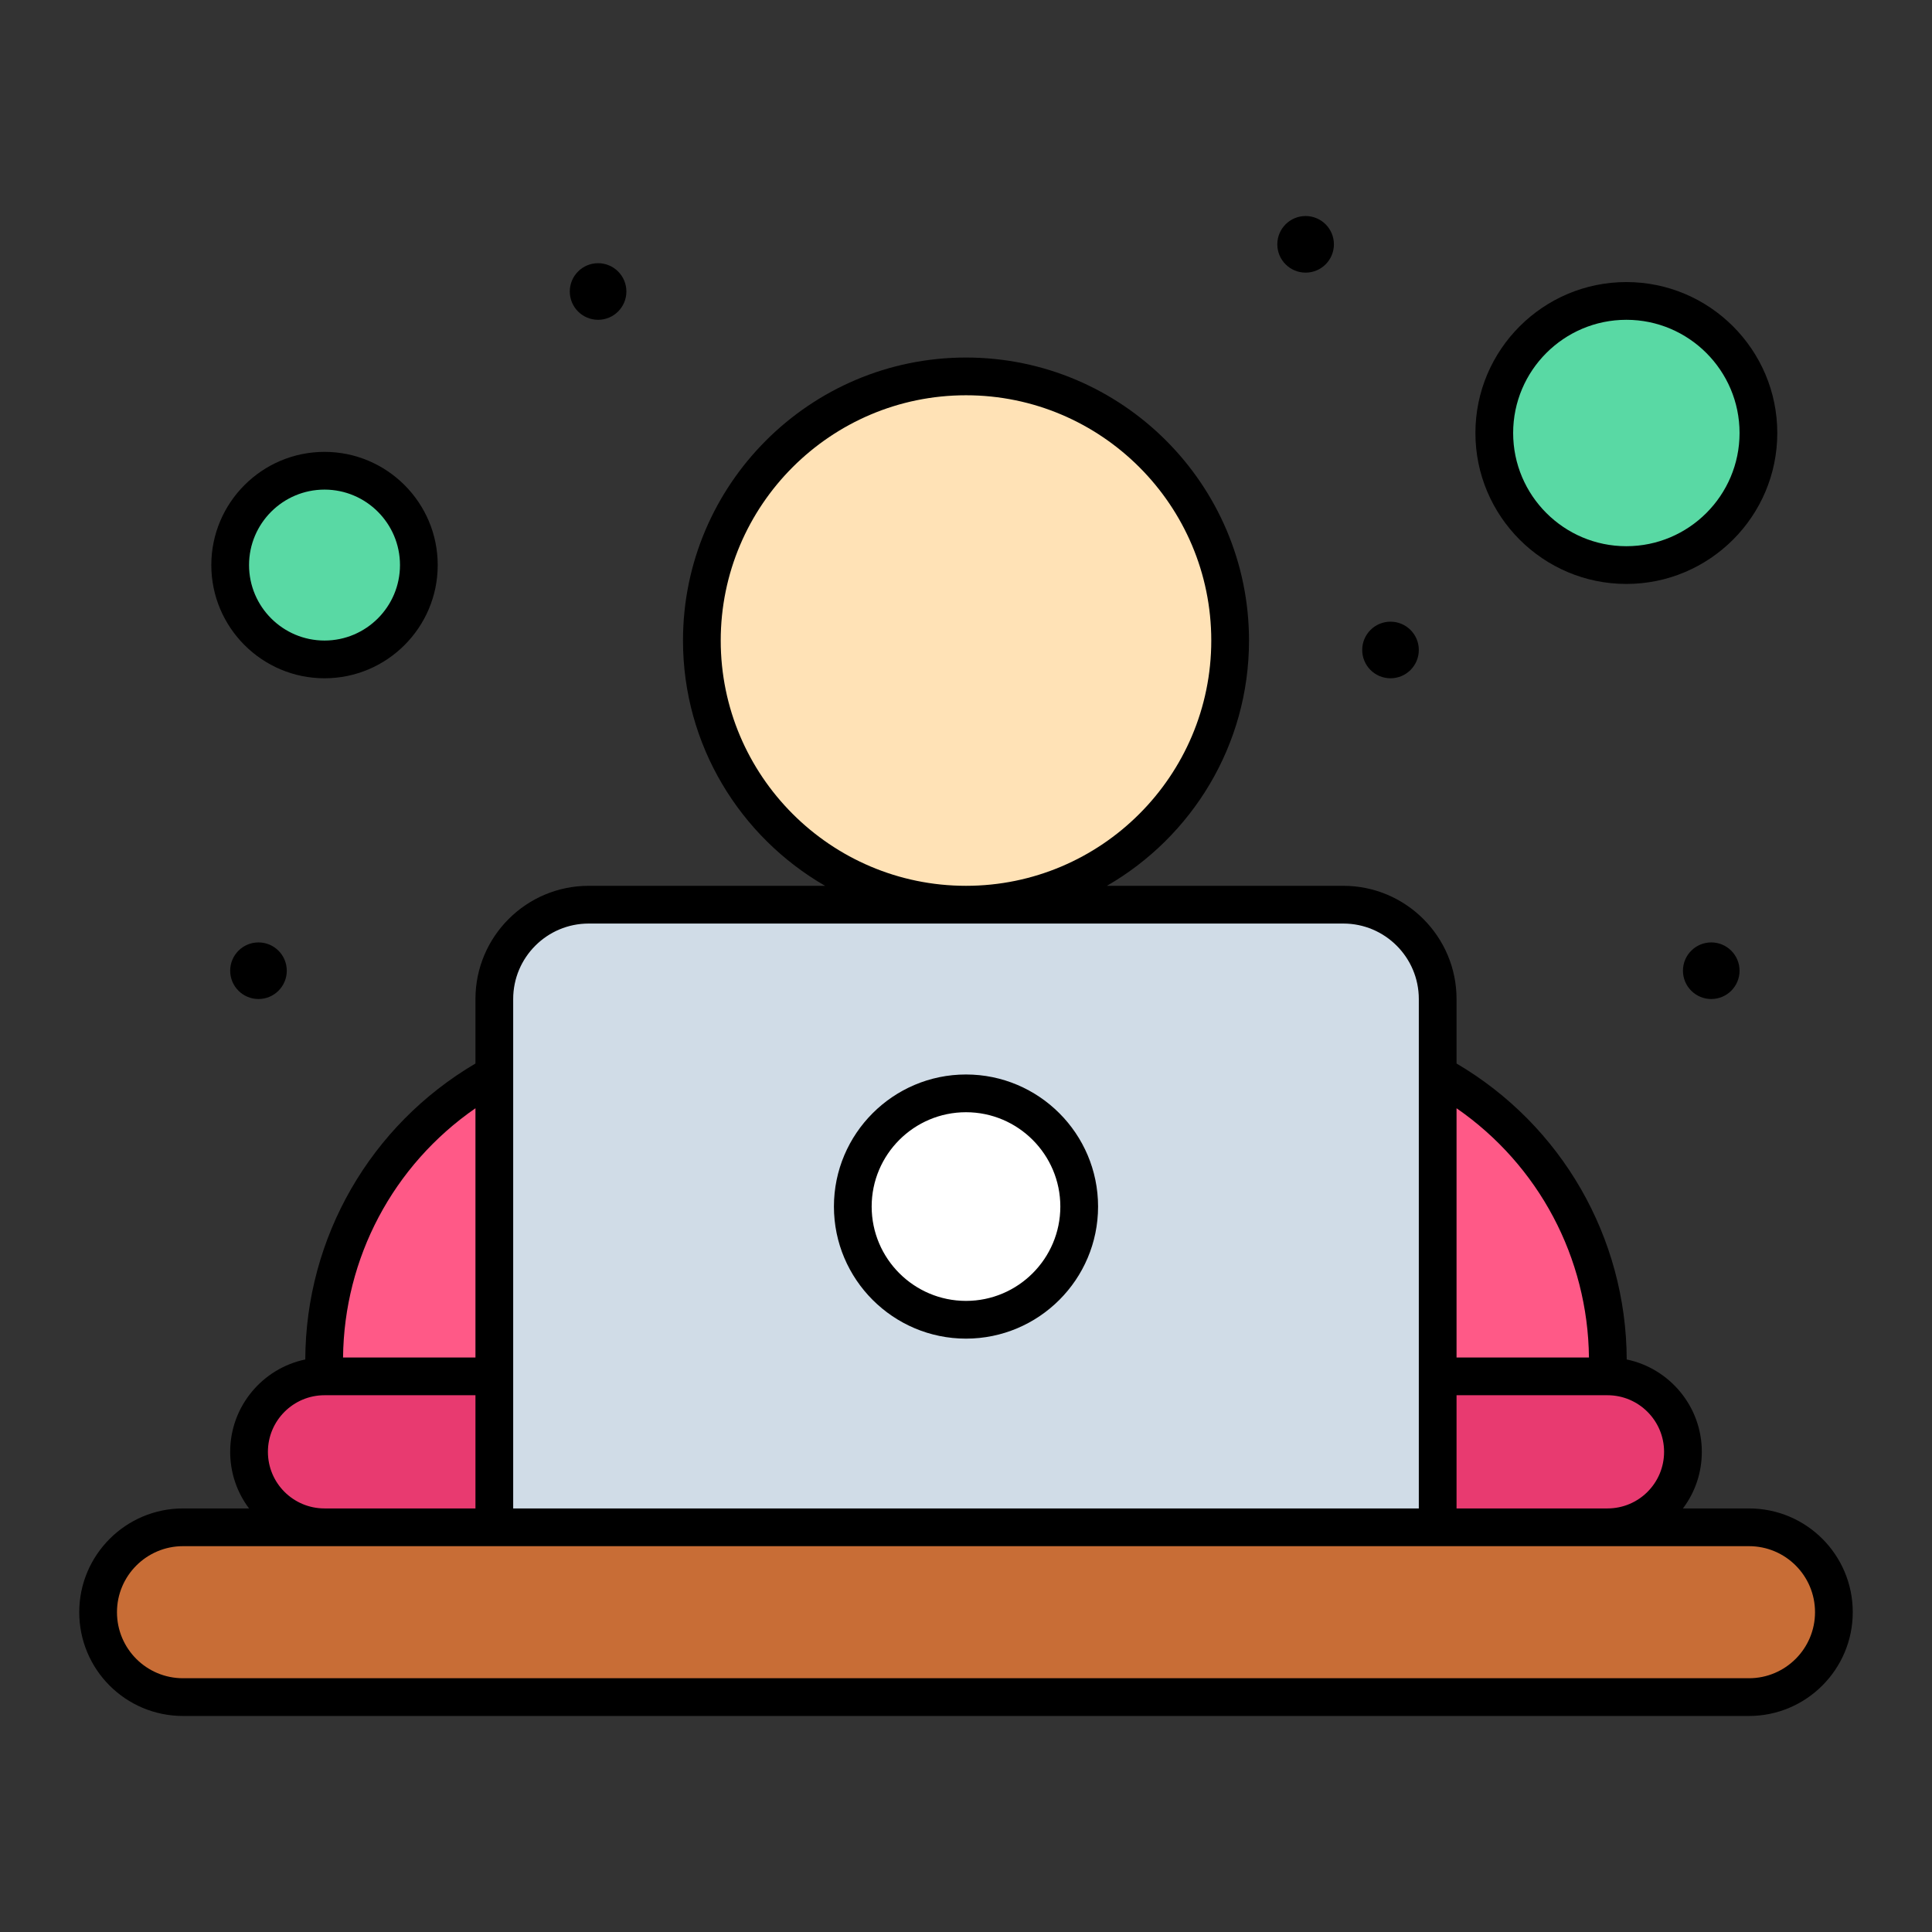 <svg xmlns="http://www.w3.org/2000/svg"  viewBox="0 0 512 512" width="64px" height="64px"><rect x="0" y="0" width="512" height="512" fill="#333333" stroke="none"/><path fill="#d0dce7" d="M381,404.75H131c0-18.588,0-128.402,0-140c0-13.81,11.19-25,25-25c11.101,0,188.899,0,200,0 c13.81,0,25,11.19,25,25C381,276.408,381,386.06,381,404.75z"/><circle cx="256" cy="319.75" r="30" fill="#fff"/><circle cx="256" cy="169.75" r="70" fill="#ffe2b6"/><circle cx="431" cy="114.75" r="35" fill="#59d9a4"/><circle cx="86" cy="149.75" r="25" fill="#59d9a4"/><path fill="#e83a70" d="M426,364.75c11.05,0,20,8.95,20,20c0,5.52-2.24,10.52-5.86,14.14 c-3.62,3.62-8.62,5.86-14.14,5.86h-45v-40H426z"/><path fill="#e83a70" d="M131,364.75v40H86c-5.52,0-10.52-2.24-14.14-5.86c-3.62-3.62-5.86-8.62-5.86-14.14 c0-11.05,8.95-20,20-20H131z"/><path fill="#ff5987" d="M415,318.25c11.25,19.99,11.37,38.84,11,46.5h-45v-80C387.74,288.42,403.76,298.29,415,318.25z"/><path fill="#ff5987" d="M131,284.75v80H86c-0.37-7.66-0.25-26.51,11-46.5C108.24,298.29,124.26,288.42,131,284.75z"/><path fill="#c86d36" d="M486,427.25c0,12.43-10.07,22.5-22.5,22.5h-415c-12.533,0-22.5-10.179-22.5-22.5 c0-12.43,10.07-22.5,22.5-22.5c60.759,0,363.439,0,415,0C475.915,404.75,486,414.81,486,427.25z"/><circle cx="453.5" cy="257.25" r="7.5"/><circle cx="368.5" cy="172.25" r="7.5"/><circle cx="346" cy="64.75" r="7.5"/><circle cx="158.5" cy="77.25" r="7.5"/><circle cx="68.5" cy="257.25" r="7.5"/><path d="M463.5,399.75h-17.503c3.245-4.305,5.003-9.518,5.003-15c0-12.039-8.554-22.115-19.902-24.477 c-0.129-32.306-17.193-62.017-45.098-78.43V264.75c0-16.542-13.458-30-30-30h-62.656c22.48-12.966,37.656-37.236,37.656-65 c0-41.355-33.645-75-75-75c-41.355,0-75,33.645-75,75c0,27.764,15.176,52.034,37.657,65H156c-16.542,0-30,13.458-30,30v17.094 c-27.848,16.381-44.97,46.059-45.097,78.43C69.554,362.635,61,372.711,61,384.75c0,5.482,1.758,10.694,5.002,15H48.5 c-15.164,0-27.5,12.337-27.5,27.5c0,15.198,12.299,27.5,27.5,27.5h415c15.163,0,27.5-12.337,27.5-27.5 C491,412.051,478.7,399.75,463.5,399.75z M441,384.75c0,8.283-6.715,15-15,15h-40v-30h40 C434.272,369.75,441,376.478,441,384.75z M421.089,359.75H386v-66.051C407.844,308.809,420.805,333.356,421.089,359.75z M191,169.75c0-35.841,29.159-65,65-65c35.841,0,65,29.159,65,65s-29.159,65-65,65C220.159,234.75,191,205.591,191,169.75z M136,264.75c0-11.028,8.972-20,20-20h200c11.028,0,20,8.972,20,20c0,14.357,0,119.664,0,135H136 C136,384.408,136,279.12,136,264.75z M126,293.699v66.051H90.911C91.194,333.407,104.117,308.835,126,293.699z M71,384.75 c0-8.272,6.729-15,15-15h40v30H86C77.716,399.75,71,393.035,71,384.75z M463.5,444.75h-415c-9.672,0-17.5-7.826-17.5-17.5 c0-9.649,7.851-17.5,17.5-17.5c16.839,0,65.571,0,82.5,0c9.966,0,323.117,0,332.5,0c9.673,0,17.5,7.826,17.5,17.5 C481,436.899,473.149,444.75,463.5,444.75z"/><path d="M256,354.75c19.299,0,35-15.701,35-35s-15.701-35-35-35s-35,15.701-35,35S236.701,354.75,256,354.75z M256,294.75 c13.785,0,25,11.215,25,25s-11.215,25-25,25c-13.785,0-25-11.215-25-25S242.215,294.75,256,294.75z"/><path d="M431,154.75c22.056,0,40-17.944,40-40s-17.944-40-40-40s-40,17.944-40,40S408.944,154.75,431,154.75z M431,84.75 c16.542,0,30,13.458,30,30s-13.458,30-30,30s-30-13.458-30-30S414.458,84.75,431,84.75z"/><path d="M86,179.75c16.542,0,30-13.458,30-30s-13.458-30-30-30s-30,13.458-30,30S69.458,179.75,86,179.75z M86,129.75 c11.028,0,20,8.972,20,20s-8.972,20-20,20s-20-8.972-20-20S74.972,129.75,86,129.75z"/></svg>